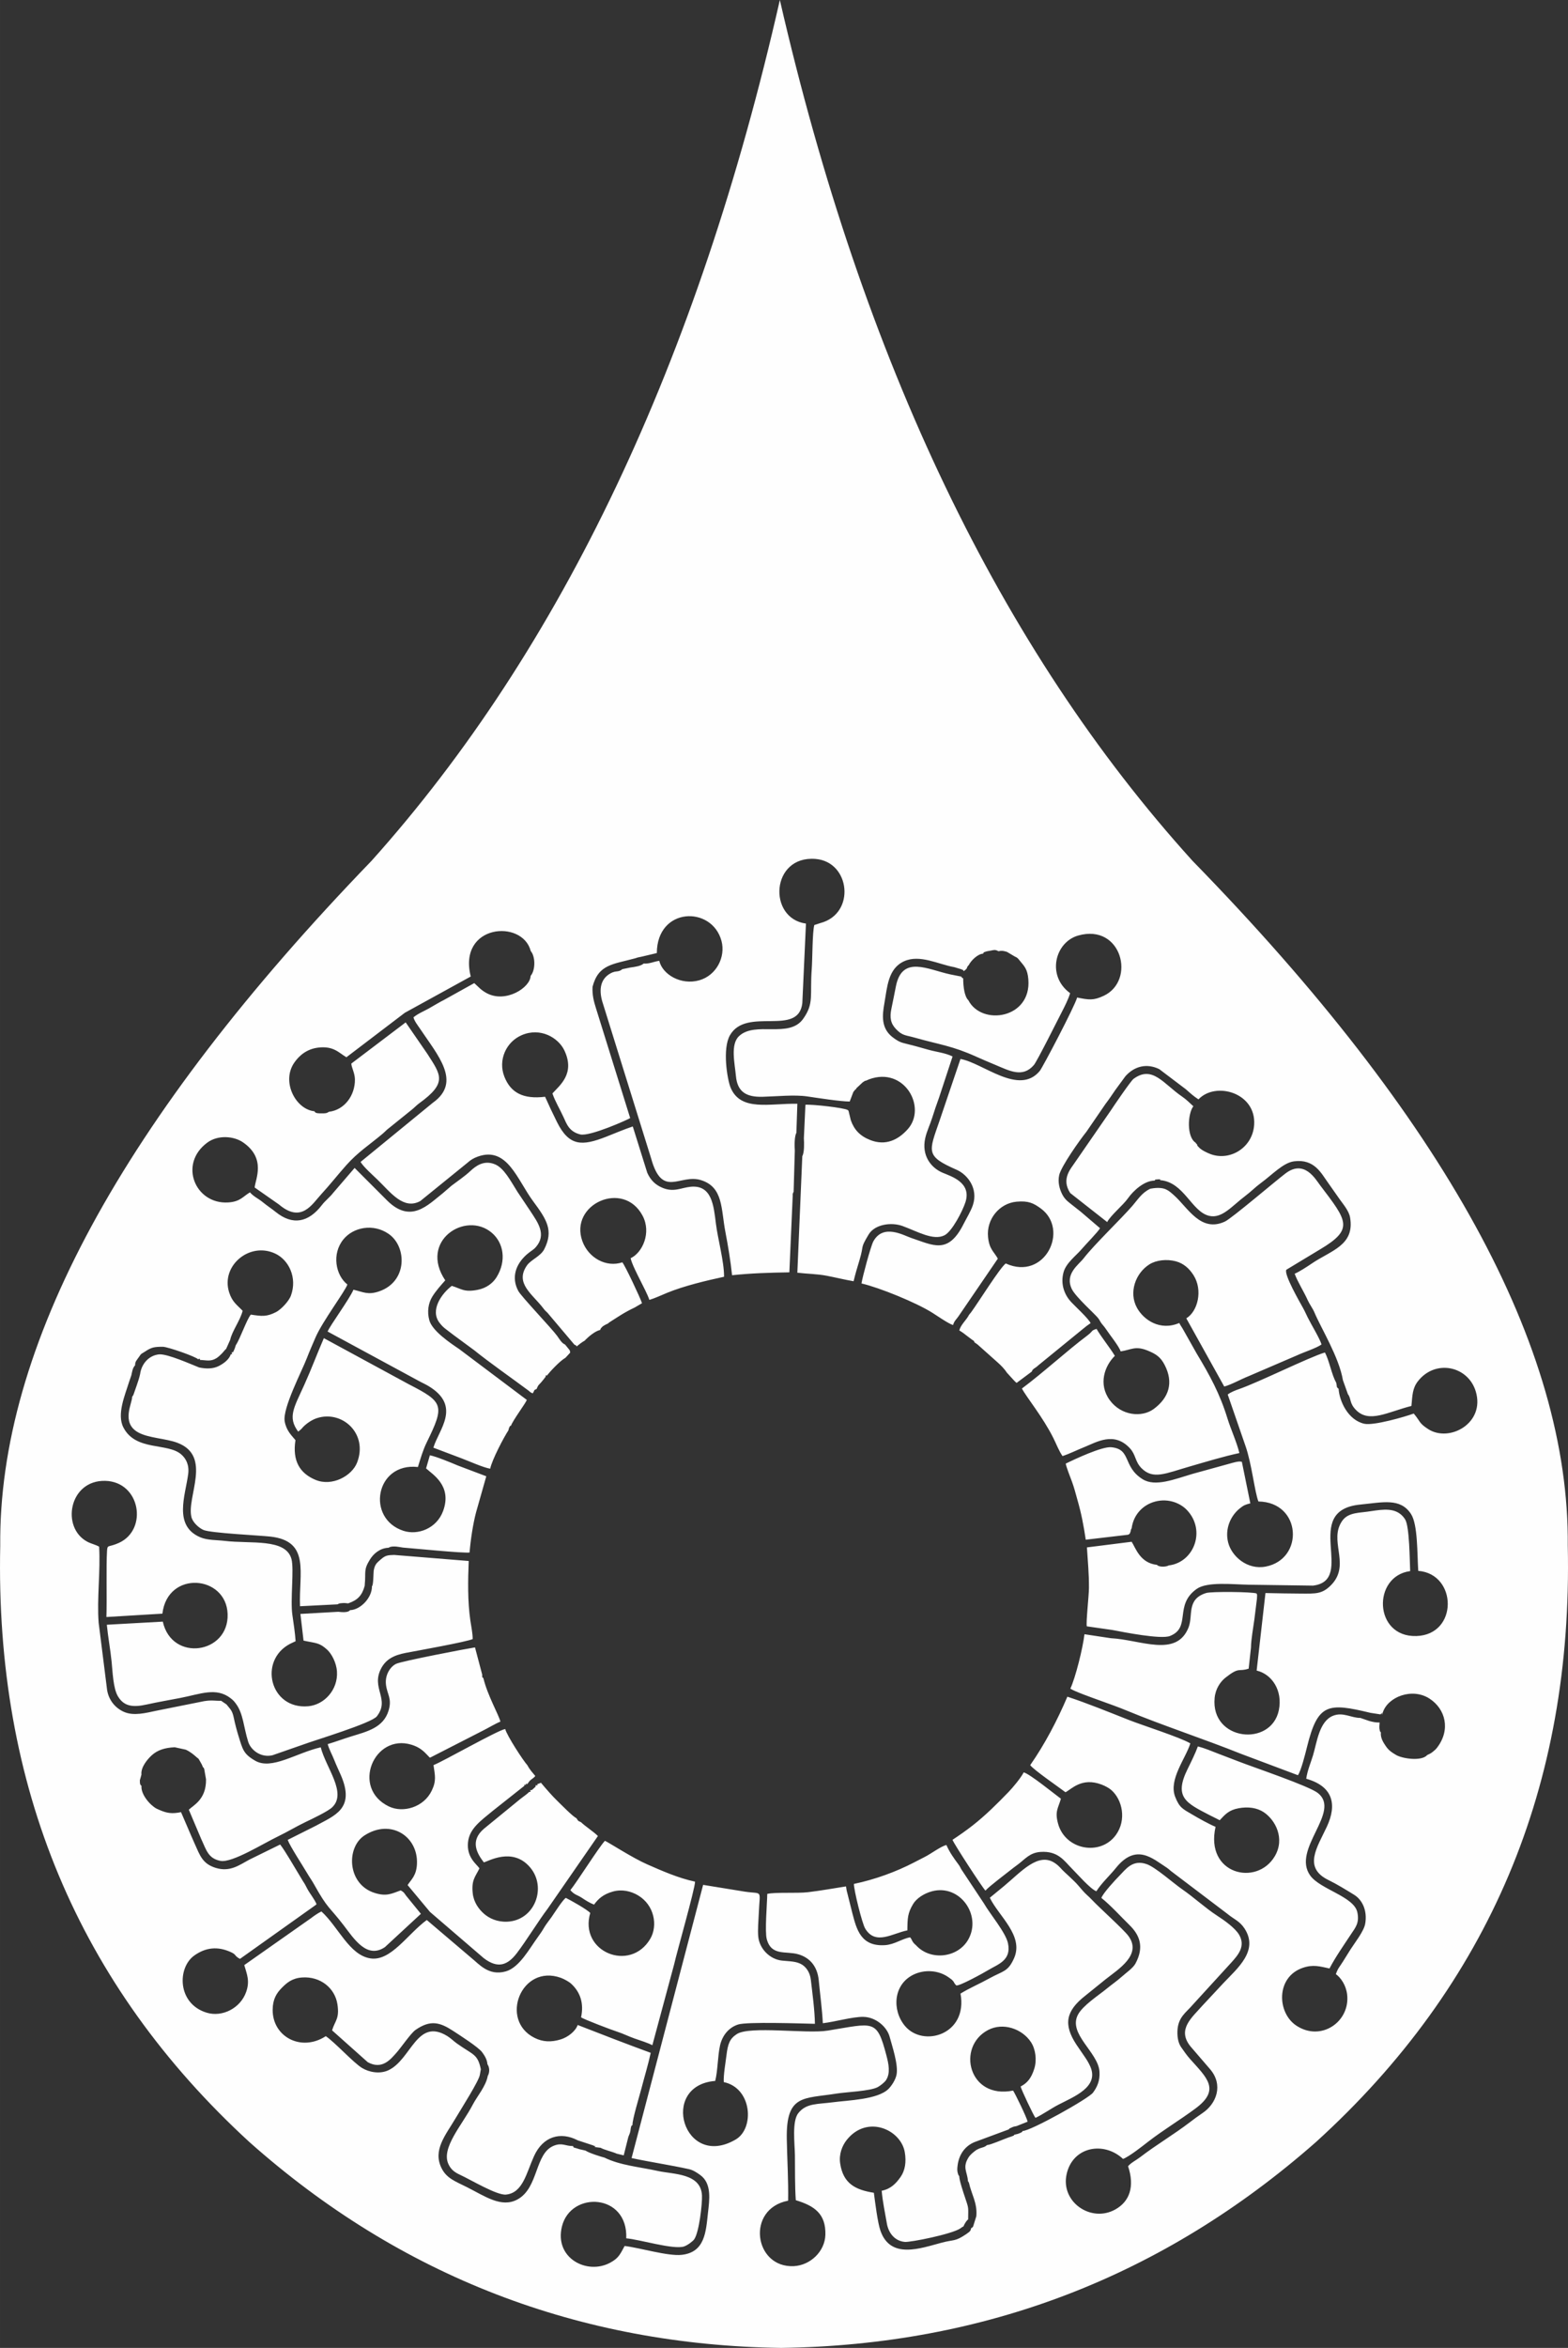 <?xml version="1.0" encoding="UTF-8"?>
<!DOCTYPE svg PUBLIC "-//W3C//DTD SVG 1.1//EN" "http://www.w3.org/Graphics/SVG/1.1/DTD/svg11.dtd">
<!-- Creator: CorelDRAW 2018 (64 Bit Versión de evaluación) -->
<svg xmlns="http://www.w3.org/2000/svg" xml:space="preserve" width="166.387mm" height="248.973mm" version="1.1" style="shape-rendering:geometricPrecision; text-rendering:geometricPrecision; image-rendering:optimizeQuality; fill-rule:evenodd; clip-rule:evenodd"
viewBox="0 0 3177.28 4754.33"
 xmlns:xlink="http://www.w3.org/1999/xlink">
 <rect x="0" y="0" width="3177.28" height="4754.33" fill="#333333" stroke="none"/>
 <defs>
  <style type="text/css">
   <![CDATA[
    .fil0 {fill:#FEFEFE}
   ]]>
  </style>
 </defs>
 <g id="Capa_x0020_1">
  <g>
   <path class="fil0" d="M3176.81 3129.98c3.77,-401.57 -249.69,-863.87 -760.39,-1386.89 -389.08,-429.34 -667.8,-1010.37 -836.18,-1743.09 -166.6,732.72 -442.4,1313.74 -827.38,1743.09 -505.33,523.02 -756.13,985.32 -752.39,1386.89 -10.51,486.55 157.8,889.06 504.94,1207.53 306.22,272.16 668.69,411.1 1077.37,416.82 413.02,-5.72 774.27,-144.67 1083.74,-416.82 350.82,-318.47 520.92,-720.98 510.3,-1207.53zm-2030.62 -382.31l-0.52 1.78c-11.68,6.78 -30.73,27.4 -37.51,36.01 -3.28,-0.7 -2.4,-1.31 -2.4,2.13 -3.08,3.96 -6.24,8.31 -9.61,12.01 -5.92,6.51 -5.04,4.17 -8.88,13.06 -6.65,2.34 -3.56,2.87 -7.94,8.81 -6.76,-3.19 -3.54,-2 -8.54,-5.73 -32.07,-23.94 -79.26,-56.83 -109.85,-81.6l-40.59 -29.88c-5.13,-3.68 -9.77,-7.56 -14.93,-11.35 -6.78,-4.99 -9.96,-8.18 -14.58,-14.07 -20.64,-26.33 5.27,-60.47 24.61,-75.07 19.71,5.96 24.55,13.38 52.39,8.02 18.09,-3.48 31.07,-13.84 38.26,-25.42 20.58,-33.13 14.55,-69.61 -9.61,-90.15 -52.9,-44.95 -148.05,16.41 -94.25,96.37 -8.83,9.91 -19.29,21.6 -26.34,33.13 -8.13,13.3 -10.63,30.5 -5.99,47.57 5.88,21.6 41.73,45.74 60.48,58.38l137.09 103.02c-2.16,6.65 -27.24,39.65 -32.12,52.32 -2.43,1.22 -1.01,-1.33 -3.01,2.68 -1.35,2.72 -1.05,2.17 -2.14,6.62 -9.69,14.81 -33.14,59.46 -36.93,77.66 -14,-2.29 -42.98,-15.27 -57.64,-20.82l-57.46 -21.71c10.41,-36.06 57.83,-83.87 -9.66,-124.66 -6.97,-4.21 -12.75,-6.48 -20.2,-10.67l-184.48 -99.87c5.21,-12.63 43.74,-64.76 52.39,-84.69 19.73,4.62 29.21,11.17 51.95,3.38 57.92,-19.84 56.6,-90.87 19.18,-116.51 -31.46,-21.56 -71.39,-13.33 -91.46,11.16 -24.11,29.42 -15.77,72.71 7.97,91.39 -3.31,12.07 -50.51,74.64 -64.53,107.27 -5.77,13.42 -12.46,28.62 -17.55,41.92 -10.01,26.17 -49.71,101.73 -44.89,128.14 3.47,18.97 13.95,28.29 21.82,37.85 -6.68,42.46 9.3,67.32 40.44,80.39 33.89,14.22 73.85,-8.03 84.32,-34.73 22.99,-58.63 -30.06,-106.9 -81.33,-90.17 -10.41,3.39 -21.25,10.93 -28.16,18.12 -2.53,2.63 -1.19,1.76 -4.19,4.63l-5.57 4.56c-21.86,-29.5 -8.6,-48.37 12.32,-94.67 14.71,-32.55 26.05,-63.28 39.68,-94.64l172.11 93.37c70.56,36.15 73.12,42.69 36.44,117.49 -7.71,15.73 -12.4,32.04 -17.96,50.09 -86.12,-9.71 -105.69,104.54 -29.11,129.25 29.07,9.38 67.32,-4.73 80.29,-40.52 18.52,-51.12 -21.76,-73.9 -34.64,-85.94l7.7 -26.54c12.62,2.33 43.11,14.96 56.82,20.76l57.51 21.72 -20.71 72.98c-6.17,23.16 -11.13,56.2 -13.18,81.37 -10.69,1.93 -115.15,-8.44 -135.08,-9.97 -8.17,-1.21 -17.6,-3.61 -26.04,-1.18l-3.22 1.58c-17.31,0.62 -30.39,12.23 -37.42,23.61 -13.52,21.87 -8.08,24.43 -10.58,50.55l-0.21 3.05c-5.45,19.87 -14.58,28.88 -33.42,35.4 -5.54,-0.54 -6.95,-0.96 -12.65,-0.48 -6.33,0.53 -5.24,0.64 -8.97,2.42l-75.96 3.85c-2.74,-66.97 21.55,-131.96 -60.07,-141.04 -21.36,-2.38 -121.41,-7.06 -135.7,-13.45 -9.61,-4.29 -21.64,-15.44 -24.3,-26.15 -10.13,-40.85 42.58,-123.32 -28.25,-150.28 -23.41,-8.92 -58.75,-9.4 -79.85,-21.21 -35.08,-19.66 -11.43,-59.37 -12.03,-72.07 1.6,-2.05 1.23,-0.94 2.82,-4.5l6.35 -18.11c2.53,-7.31 5.55,-16.33 6.99,-23.31 2.76,-20.71 17.8,-38.21 39.17,-39.96 17.56,-0.7 64,20.12 80.42,26.57 14.19,2.96 28.44,3.08 40.3,-3.14 10.95,-5.74 20.66,-13.58 23.99,-23.77 3.8,0 2.68,0.73 1.68,-3.4 4.64,-2.74 0.51,4.02 5.16,-5.73 1.73,-3.64 2.02,-5.72 3.19,-9.11 8.62,-12.39 22.18,-52.35 30.43,-61.89 22.19,3.39 31.97,4.68 51.07,-5.08 9.9,-5.06 25.95,-21.67 30.27,-33.61 13.02,-36.06 -4.26,-71.78 -31.66,-84.76 -52.11,-24.68 -110.73,24.49 -93.65,78.28 6.31,19.89 16.17,25.59 27.39,37.46 -4.59,18.92 -21.52,41.28 -25.19,58.7l-8.19 18.32c-3.66,3.1 -5.21,6.05 -8.77,9.53 -2.84,2.78 -6.48,6.56 -10.58,9.17 -12.18,7.74 -20.72,4.16 -33.88,3.77 0,-3.79 0.65,-2.45 -3.78,-1.38 -4.6,-5.34 -60.49,-24.82 -71.04,-25.27 -18.01,-0.02 -23.34,1.12 -36.43,9.78 -8.57,5.67 -6.46,2.45 -12.69,11.53 -4.46,6.5 -7.37,8.45 -7.38,16.34 -5.05,5.06 -5.85,12.52 -7.57,20.07l-4.81 14.01c-8.12,26.43 -25.01,64.98 -11.34,91.59 24.91,48.52 89.26,30.52 117.13,54.54 9.91,8.54 16.62,21.52 14.15,40.17 -5.72,43.23 -30.49,104.69 24.8,127.86 14.67,6.15 33.15,5.23 49.46,7.21 52.39,6.34 123.73,-5.74 135.1,36.87 5.48,20.53 -2.6,82.95 1.77,112.84 2.47,16.88 5.51,37.03 6.59,53.44l-10.83 5.07c-65.43,33.79 -41.08,133.58 36.42,126.58 32.4,-2.93 60.47,-33.22 58.22,-70.1 -1.12,-18.37 -11.15,-36.48 -19.94,-44.46 -16.24,-14.76 -22.35,-12.77 -47.8,-18.32l-6.34 -54.04 76.58 -4.33c7.22,0.76 20.17,2.18 23.98,-3.33 20.84,-0.44 44.83,-24.99 44.41,-48.59 2.96,-1.02 2.9,-25.82 3.54,-31.31 2.26,-12.58 5.74,-15.41 14.46,-22.92 9.16,-7.9 13.27,-8.63 27.08,-8.95l151 12.24c-1.59,38.81 -2.39,80.86 3.27,120.3 1.68,11.74 4.65,24.98 4.81,37.76 -11.3,5.55 -114.72,24.03 -135.4,27.99 -24.63,4.71 -40.45,13.08 -50.13,31.49 -21.11,40.17 18.53,61.77 -8.66,96.94 -10.79,13.96 -125.59,48.36 -149.57,57.3l-62.06 21.62c-23.47,5.44 -43.9,-10.58 -49.15,-27.39 -9.52,-30.45 -9.87,-57.49 -25.33,-77.68 -3.16,-4.13 -4.61,-6.03 -10.11,-10.32 -29.4,-22.9 -61.12,-8.61 -101.93,-0.7 -22.19,4.3 -46,8.33 -68.05,13.25 -28.71,6.4 -46.69,3.78 -58.81,-17.07 -9.28,-15.97 -10.43,-48.55 -12.46,-69.18 -2.48,-25.15 -7.29,-49.81 -9.75,-75.24l113.43 -6.28c18.27,82.56 134.1,65.29 131.35,-15.37 -2.68,-78.89 -121.67,-89.2 -132.17,-0.79l-113.44 6.82c1.21,-36.42 -0.67,-102.84 1.24,-133.84 0.84,-13.67 2.39,-6.46 23.99,-16.23 59.4,-26.88 43.66,-123.8 -27.51,-125.65 -73.53,-1.91 -90.33,94.86 -36.24,123.34 7.8,4.11 16.61,5.85 23.74,9.93 3.04,49.12 -4.77,105.91 -0.94,154.13l17.18 136.56c3.7,21.56 17.69,36.56 33.84,43.74 20.13,8.95 44.81,2.18 65.7,-2.18l97.19 -19.46c16.2,-2.58 21.88,-0.33 34.27,-0.71l10.9 7.42c7.79,9.93 11.66,11.84 14.86,27.55 2.34,11.51 6.3,26.23 9.06,35.11 8.85,28.53 10.06,37.41 34.3,51.34 33.47,19.24 83.16,-15.9 132.7,-27.22 10.49,41.53 53.91,92.49 23.06,121.62 -8.59,8.11 -39.92,23.08 -53.85,29.71 -18.42,8.77 -36.86,19.98 -54.97,28.68 -31.13,14.94 -93.85,54.43 -117.44,49.94 -25.22,-4.79 -28.77,-22.69 -39.16,-44.66l-24.95 -58.94c9.45,-9.21 35.53,-20.79 34.87,-61.56l-3.52 -20.15c-2.02,-5.03 0.98,-0.93 -2.56,-4.15 -2.27,-5.43 -2.64,-6.43 -5.88,-11.78 -5.05,-8.35 -0.82,-3.09 -7.52,-8.97 -5.34,-4.69 -11.53,-10.21 -21.54,-14.94l-22.37 -4.9c-20.56,0.91 -35.12,5.9 -46.4,16.12 -7.89,7.15 -22.75,23.72 -21.08,39.28l-3.24 11.62c-0.1,9.24 1.62,9.3 3.33,11.22 -1.6,17.28 17.52,39.16 30.55,46.05 0.81,0.43 4.82,2.19 5.68,2.57 16.19,7.08 26.23,8.06 43.92,4.56 9.14,20.69 17.72,41.75 27.23,62.95 11.05,24.62 16.05,41.43 42.72,49.78 29.61,9.27 48.49,-6.02 68.87,-16.76l62.03 -30.45c4.51,5.49 15.14,22.36 19.15,29.18l27.27 45.38c4.41,6.29 5.19,8.97 8.78,15.48 5.91,10.75 14.27,20.39 18.61,30.95 -0.46,0.41 -1.18,0.39 -1.41,1.2l-153.84 109.41c-12.19,-6.62 -6.65,-8.26 -17.91,-13.47 -27.26,-12.63 -51.53,-9.69 -74.42,6.46 -34.98,24.68 -35.02,97.52 24.68,115.88 31.8,9.78 68.66,-9.04 80.18,-41.93 7.91,-22.59 1.54,-35.55 -3.82,-54.39l135.75 -95.35c5.44,-4.26 14.09,-10.22 20.6,-13.25 34.23,31.08 56.55,88.55 99.33,95.04 41.38,6.28 75.22,-49.28 114.17,-77.75l89.84 76.39c15.58,12.33 35.17,37.65 70.22,27.69 27.63,-7.85 47.92,-46.17 64.95,-69.41 4.89,-6.68 8.64,-12.18 13.16,-19.96 3.47,-5.98 10.58,-14.83 14.61,-20.59 6.4,-9.15 22.67,-35.03 28.96,-38.9 10.71,5.31 42.96,23.41 49.48,30.52 -23.19,78.93 81.15,121.33 121.66,52.26 15.43,-26.31 8.73,-68.13 -25.18,-88.12 -13.89,-8.19 -32.18,-12.64 -50.58,-7.49 -19.55,5.47 -29.54,14.61 -38.15,26.44 -8.3,-3.07 -16.75,-8.34 -24.52,-13.57 -9.49,-6.39 -15.03,-5.78 -23.5,-15.74 13.65,-16.77 57.68,-86.85 70.03,-99.87 8.29,3.67 55.93,34.67 85.36,47.56 30.37,13.3 62.78,27.73 97.25,35.17 0.28,13.15 -37.9,146.46 -42.14,166.53l-44.37 164.64c-8.72,-4.64 -24.69,-9.69 -35.66,-13.47 -12.67,-4.36 -23.77,-10.19 -36.47,-14.22 -10.38,-3.29 -67.26,-24.84 -72.32,-28.83 5.81,-27.13 -0.72,-50.24 -20.12,-68.03 -4.41,-4.04 -14.3,-9.56 -21.03,-11.96 -79.9,-28.52 -125.03,85.58 -53.24,121.56 17.19,8.62 34.07,9.06 53.19,3.17 15.13,-4.66 30.15,-17 34.34,-29.17 47.51,18.59 100.04,38.83 147.99,56.39 -5.01,23.39 -12.72,48.52 -18.92,72.43 -3.9,15.05 -18.51,62.85 -18.04,73.65 -3.53,3.89 -1.36,-1.1 -3.43,6.34 -0.23,0.83 -0.45,4.19 -0.79,5.88 -1.17,5.77 -2.19,6.61 -4.09,11.71l-9.45 37.59 -14.13 -3.41c-8.94,-4.14 -24.57,-7.36 -32.73,-11.95l-11.27 -1.39c-4.65,-6.91 7.8,3.2 -3.55,-3.34l-31.39 -10.32c-34.86,-18.19 -70.44,-8.29 -88.69,31.97 -15.62,34.44 -22.53,74.33 -56.66,77.85 -18.53,1.91 -71.16,-29.89 -94.02,-40.43 -10.97,-5.06 -17.91,-10.83 -22.75,-21.29 -15.19,-32.79 27.62,-78.75 49.34,-120.44 8.87,-17.02 26.69,-37.38 30.34,-58 4.12,-7.12 3.99,-17.28 -0.65,-23.85 -0.72,-9.95 -6.16,-18.04 -10.8,-24.34 -7.52,-10.23 -45.33,-34.33 -58.41,-42.89 -26.63,-17.45 -46.05,-23.41 -76.51,-2.18 -9.61,6.7 -29.9,36.68 -39.09,46.76 -10.72,11.75 -28.13,34.85 -57.69,18.57l-72.31 -64.46c6.12,-20.09 15.31,-23.34 10.85,-52.73 -5,-32.99 -34.65,-56.99 -71.76,-54.33 -20.18,1.45 -30.73,10.77 -40.52,20.54 -11,10.98 -18.74,23.23 -18.94,44.71 -0.53,54.82 57.91,86.02 107.63,53.58 18.22,12.16 56.08,53.88 73.56,64.46 14.22,8.6 35.86,12.73 53.35,4.55 46.46,-21.73 57.63,-106.95 119.14,-69.35 7.18,4.39 13.01,10.43 19.87,15.31 33.06,23.54 41.69,20.57 48.26,52.02l-1.94 10.97c-1.28,11.76 -37.62,68.67 -49.75,89.16 -19.63,33.18 -45.86,63.25 -28.18,99.6 10.36,21.29 27.85,27.03 51.43,38.87 36.53,18.34 70.14,42.87 102.81,24.96 43.2,-23.69 34.58,-93.46 73.75,-108.8 16.83,-6.6 23.55,0.99 38.41,0.77 4.34,5.36 -3.36,0.9 8.44,4.82 6.37,2.12 4.19,1.41 10.27,2.78l6.87 1.59c7.35,5.04 32.27,12.73 38.42,14.22 32.25,15.84 71.04,18.82 108.08,27.02 31.59,7 87.4,4.25 89.5,49.73 0.75,16.23 -5.6,73.76 -15.67,88.58 -2.77,4.08 -13.75,12.3 -20.66,14.55 -21.47,6.99 -89.57,-14.13 -117.13,-16.45 3.79,-91.24 -112.3,-96.44 -130.26,-24.19 -15.99,64.34 50.96,98.82 97.66,73.58 16.73,-9.04 19.85,-16.31 29.32,-33.91 30.6,3.61 87.53,20.97 115.47,17.98 47.54,-5.09 49.22,-47.15 53.39,-84.82 2.87,-25.86 8.28,-59.31 -15.45,-76.69 -6.8,-4.98 -14.68,-10.2 -23.17,-12.06 -37.87,-8.31 -77.29,-14.11 -116.15,-22.42l144.97 -553.2 84.31 13.69c37.46,5.6 30.51,-5.85 28.49,44.01 -0.57,14.17 -2.47,33.73 -1.06,47.33 2.55,24.57 23.53,45.74 48.11,48.33 15.54,1.63 29.31,1.1 40.6,8.16 8.69,5.44 16.11,16.02 17.81,30.67 3.14,27.07 7.99,62.7 8.26,89.17 -27.16,-0.57 -137.48,-4.47 -155.66,1.39 -19.74,6.36 -32.28,23.12 -36.61,42.53 -4.84,21.71 -4.4,50.52 -9.77,71.72 -114.32,9.1 -64.01,180.55 41.6,118.56 38.5,-22.6 33.15,-104.13 -24.23,-116.19 -0.93,-13.77 3.6,-38.98 5.43,-54.15 2.82,-23.38 6.66,-33.81 21.03,-43.1 26.42,-17.06 141.24,-0.09 184.09,-7.01 93.93,-15.17 99.41,-24.24 118.97,50.11 4.58,17.44 8.54,36.03 -0.77,50.22 -2.86,4.35 -11.48,11.21 -16.67,14.01 -15.31,8.27 -64.19,10.03 -83.65,13.17 -66.87,10.78 -102.41,1 -100.74,92.08 0.75,40.7 3.49,84.87 2.7,124.8 -86.09,16.45 -69.09,136.61 11.69,132.53 33.25,-1.68 62.92,-29.74 63.81,-63.57 1.12,-42.51 -22.35,-58.57 -59.93,-69.94 -2.07,-28.74 -1.41,-61.62 -1.79,-90.81 -0.31,-23.71 -6.33,-69.02 6.95,-85.63 16.31,-20.39 38.66,-17.71 70.2,-21.89 30.69,-4.07 90.28,-5.36 112.23,-26.79 5.86,-5.72 14.6,-18.31 16.62,-29.47 3.66,-20.14 -8.86,-57.02 -14.07,-76.35 -5.32,-19.75 -27.5,-39.72 -53.05,-40.31 -21.57,-0.49 -58.59,10.24 -82.32,12.9 -1.47,-28.5 -5.56,-58.26 -8.26,-86.73 -2.71,-28.44 -18.05,-46.11 -41.53,-52.89 -24.99,-7.22 -54.51,4.2 -63.85,-30.8 -4.15,-15.55 0.69,-71.06 1.06,-91.5 16.78,-3.83 60.07,-0.77 82.44,-3.41 25.97,-3.06 51.16,-7.7 77.12,-11.74 0.75,5.33 1.25,8.81 2.72,13.83l10.14 40.48c8.57,32.46 17.03,67.92 66.26,64.65 19.22,-1.27 34.85,-13.25 50.79,-15.81 3.51,4.12 2.82,5.18 5.42,9.03 3.27,4.84 3.99,4.26 7.46,7.96 28.8,30.67 83.74,24.71 104.87,-12.49 27.89,-49.07 -16.94,-112.93 -73.59,-97.72 -16.83,4.52 -31.64,14.89 -38.12,25.75 -11.17,18.72 -11.38,28.61 -11.63,53.4 -29.8,5.64 -64.4,31.11 -85.43,-3.62 -6.35,-10.5 -23.03,-78.15 -22.92,-90.47 42.45,-8.88 85.26,-24.47 121.76,-43.43 7.93,-4.12 13.96,-7.28 21.8,-11.21 12.6,-6.32 32.25,-21.27 43.87,-24.22 6.27,14.43 14.75,26.42 24.54,39.55 3.43,4.59 2.69,4.59 5.76,9.82l45.6 68.73c12.6,21.92 44.19,58.93 48.89,80.88 7.44,34.73 -20.59,42.64 -39.08,53.84 -10.17,6.16 -60.44,33.93 -65.82,31.46 -4.61,-4.63 -3.29,-5.12 -6.48,-8.98 -2.4,-2.89 -5.28,-4.65 -8.54,-7.03 -20.77,-15.13 -49.81,-16.53 -72.09,-5.47 -40.31,20.01 -43.36,71.52 -16.95,103.42 36.95,44.62 128.1,17.82 112.75,-65.3 18.32,-11.28 38.6,-19.78 58.83,-31 27.46,-15.22 37.2,-12.61 49.67,-40.57 20.39,-45.7 -31.25,-85.4 -49.09,-122.51l28.57 -23.47c34.74,-28.7 69.81,-70.36 104.09,-46.16 9.8,6.92 11.42,11.23 19.31,18.2 7.43,6.56 11.95,11.29 19.26,18.15 4.85,4.56 11.45,12.49 16.66,18.54 6.75,7.84 11.69,11.14 18.75,18.65 15.62,16.58 64.26,60.12 74.09,73.34 28.39,38.2 -20.6,67.61 -46.05,87.82l-41.4 33.42c-39.32,30.83 -44.56,58.02 -17.97,98.71l14.38 21.01c5.59,8.12 9.64,14.02 13.79,23.28 18.7,41.69 -33.06,61.24 -64.72,77.7 -15.16,7.89 -31.76,19.82 -46.3,26.53 -3.79,-4.57 -28.16,-55.93 -30.06,-63.48 13.58,-7.11 21.61,-16.81 27.68,-36.03 5.51,-17.45 2.73,-39.59 -6.78,-53.94 -17.94,-27.06 -56.59,-40.4 -86.98,-24.38 -64.45,33.98 -39.27,140.87 50.8,122.57 4.39,6.51 27.7,54.42 29.49,62.97l-22.37 8.93c-5.49,1.27 -4.6,0.46 -10.13,2.94 -7.69,3.44 -3.43,1.99 -5.81,3.82l-69.35 25.68c-19.7,8.19 -31.29,25.29 -34.16,46.57 -1.09,8.09 -1.3,12.24 1.23,19.37l2.02 3.23c0.05,8.4 8.62,33.8 11.58,42.51 8.15,24 6.62,19.38 6.43,44.88 -2.24,2.03 -1.53,1.06 -3.71,3.85 -0.4,0.51 -1.42,2.1 -1.78,2.66 -2.28,3.55 -2.22,3.74 -3.97,7.65 -2.91,1.37 -0.8,0.26 -3.8,2.23 -0.5,0.33 -2,1.45 -2.53,1.81 -17.24,11.68 -101.27,28.33 -112.38,27.35 -20.26,-1.77 -33.18,-17.59 -36.58,-37.62 -3.73,-21.98 -8.5,-43.64 -10.43,-65.99 18.45,-3.61 28.91,-14.74 38.01,-27.52 9.48,-13.32 12.21,-31.04 8.75,-50.78 -8,-45.59 -76.1,-76.27 -117.41,-24.83 -9.41,11.72 -16.27,29.17 -13.49,47.79 6.15,41.15 31.1,53.49 68.28,59.46 2.67,19.71 7.53,60.08 13.36,76.82 20.42,58.61 81.28,35.54 124.6,24.07 24.58,-6.51 26.17,-1.6 49.07,-17.09 10.42,-7.05 8.44,-7.38 10.16,-12.22 2.78,-1.78 1.7,-0.19 3.95,-3.39l6.48 -20.73c2.41,-26.64 -9.76,-44.09 -14.96,-67.77l-2.03 -3.43c-1.24,-19.53 -12.29,-27.54 2.22,-49.46 2.5,-3.77 11.17,-11.49 16.34,-14.28 9.66,-5.21 13.69,-3.39 20.08,-9.12 7.57,-0.45 31.06,-10.97 43.47,-15.41 2.36,-0.85 5.77,-1.77 8.13,-2.81 3.49,-1.54 1.53,-0.01 3.97,-2.82 4.25,-0.93 7.11,-1.47 10.66,-3.07 7.05,-3.16 3.36,-1.65 6.17,-4.49 15.5,0.27 133.47,-65.44 142.36,-77.55 7.96,-10.83 14.41,-23.58 13.14,-42.63 -2.64,-39.43 -64.45,-76.3 -43.53,-115.43 9.91,-18.53 41.07,-38.53 57.79,-52.21 10.81,-8.85 21,-15.73 30.71,-24.39 9.71,-8.66 23.02,-17.59 28.04,-26.96 17.81,-33.21 8.8,-57.18 -12.29,-77.83 -18.6,-18.22 -36.76,-38.61 -56.83,-54.87 2.84,-9.18 28.97,-37.41 36.61,-45.04 12.25,-12.24 26.3,-33.68 55.34,-23.3 18.13,6.48 53.59,38.3 72.19,51.16 23.7,16.38 46.22,37.41 70.21,53 14.17,9.2 36.68,24.87 44.81,38.94 13.29,22.99 -1.9,40.59 -15.93,56.12l-78.83 86.22c-12.72,14.97 -29.55,24.47 -30.34,53.21 -0.34,12.24 1.79,23.61 7.53,31.93 6.17,8.95 11.87,16.95 18.05,23.88 33.65,37.74 62.54,61.95 11.29,100.03 -32.13,23.87 -66.01,43.98 -97.02,68.11 -10.62,8.27 -37.2,29.31 -50.04,34.27 -38.35,-36.05 -101.58,-25.57 -114.27,30.5 -12.82,56.56 49.24,99.24 98.41,71.91 29.55,-16.42 39.66,-46.78 26.04,-87.66 5.92,-7.14 16.39,-12.14 24.35,-18.24 32.89,-25.25 67.95,-45.68 100.84,-70.8 8.62,-6.58 15.96,-12.12 25.55,-18.53 28.37,-18.96 42.72,-56.81 15.63,-88.72l-39.76 -46.17c-27.93,-34.36 2.3,-58 24.23,-82.95l42.49 -45.55c28.32,-29.95 72.03,-65.61 42.53,-110.59 -9.88,-15.06 -21.63,-18.7 -34.47,-29.41l-111.44 -84.42c-4.5,-3.07 -7.12,-6.35 -12.3,-9.66 -27.45,-17.55 -61.14,-49.99 -102.15,0.92 -12.99,16.13 -28.43,29.76 -39.78,47.33 -12.32,-4.63 -39,-35.41 -49.65,-46.01 -15.53,-15.45 -27.68,-36.13 -63.63,-33.61 -21.73,1.53 -31.03,14.44 -45.45,25.21 -6.24,4.66 -8.98,6.56 -13.82,10.45 -11.14,8.98 -44.35,33.72 -52.2,42.67 -6.03,-5.92 -63.89,-94.67 -66.73,-102.88 13.87,-9.13 27.73,-18.84 40.8,-29.05 26.33,-20.58 49.93,-44.18 72.87,-67.88 8.36,-8.64 24.9,-28.4 30.62,-39.64 12.44,3.2 60.35,42.27 75.37,53.38 -5.59,19.72 -12.62,25.23 -5.79,50.37 14.49,53.34 85.56,66.35 117.04,23.22 22.21,-30.44 13.39,-71.62 -9.21,-91.29 -4.44,-3.87 -12.31,-8.22 -19.78,-11.03 -40.36,-15.19 -60.9,9.66 -73.01,15.61 -12.23,-9.37 -64.66,-45.4 -71.46,-54.89 29.24,-41.83 54.63,-90.15 75.31,-138.6 40.39,13.25 85.1,31.57 124.91,47.26 27.85,10.98 103.72,35.01 124.27,47.32 -9.4,30.41 -44.34,73.03 -30.8,108.02 8.79,22.71 15.87,24.85 34.49,35.92 13.59,8.08 34.52,19.68 47.38,25.01 -21.7,96.43 83.86,121.28 120.13,59.37 21.01,-35.86 1.05,-73.2 -22.26,-88.86 -13.84,-9.29 -32,-11.6 -50.83,-8.2 -20.22,3.65 -27.72,12.7 -38.59,24.31 -6.72,-3.61 -13.17,-6.49 -20.1,-10.08 -47.63,-24.69 -73.5,-36.02 -44.88,-93.78 6.61,-13.34 16.07,-32.61 20.7,-45.64 13.82,3.56 28.08,9.61 41.13,14.69 14,5.45 27.11,10.25 41.42,15.84 30.27,11.81 142.45,49.55 160.62,63.88 48.23,38.01 -53.99,113.8 -15.43,167.19 20.15,27.9 88.42,42.32 95.37,74.13 4.75,21.79 -4.14,31.48 -12.2,43.7 -14.95,22.68 -31.76,46.53 -44.19,70.25 -19.46,-4.15 -32.94,-8.54 -54.11,-1.32 -54.76,18.68 -52.38,90.84 -13.28,116.91 50.32,33.54 109.65,-7.93 103.12,-62.96 -2.2,-18.58 -12.64,-33.89 -22.83,-41.15 4.45,-12.74 7.7,-14.68 14.55,-25.79 5.15,-8.34 9.95,-16.03 15.26,-24.43 8.13,-12.84 26.95,-36.44 29.63,-51.79 4.64,-26.52 -5.74,-48.38 -22.45,-58.69 -14.89,-9.19 -35.36,-21.76 -51.69,-29.67 -52.6,-25.5 -22.96,-66.5 -3.54,-108.23 21.13,-45.38 12.12,-81.85 -41.8,-97.05 2.17,-16.29 9.33,-32.74 13.79,-47.51 7.92,-26.23 12.43,-69.11 40.85,-80.14 20.12,-7.81 36.54,4.58 54.98,4.48l18.11 6.22c7.56,1.98 13.38,3.32 20.97,3.06 -0.32,5.19 -1.18,10.56 0.21,15.66 1.2,4.43 0.54,1.97 2.36,4.36 -1.2,11.14 5.02,20.45 9.69,27.43 5.85,8.75 11.97,12.9 21.01,18.25 13.05,7.73 52.19,13.23 63.14,0.21 4.94,-2.53 6.49,-2.7 10.94,-6.24 4.37,-3.47 6.38,-5.19 9.19,-8.89 27.79,-36.34 16.88,-78.12 -15.32,-99.07 -35.18,-22.89 -85.02,-3.76 -94.97,28.61 -0.41,-0.29 -1.66,0.37 -4.5,3.26l-20.24 -3.12c-86.25,-20.75 -106.78,-19.49 -128.67,69.19 -3.44,13.93 -11.96,47.93 -18.37,57.1l-115.66 -43.43c-72.19,-29 -160.62,-58.11 -229.89,-86.9 -19.02,-7.91 -37.59,-14.36 -57.75,-21.68 -12.64,-4.58 -49.48,-17.64 -57.87,-23.28 10.19,-21.36 25.42,-82.24 28.62,-110.2l53.14 8.03c60.1,2.9 133.25,40.21 157.79,-21.8 9.57,-24.2 -4.67,-57.34 35.79,-69.73 10.65,-3.26 93.78,-2.43 101.84,0.95 0.72,1.54 1,0.65 1.28,4.15 0.06,0.8 -0.32,6.34 -0.39,7l-5.15 41.31c-2.17,16.32 -6.68,40.54 -6.89,57.12l-4.67 42.66c-21.26,7.07 -18.03,-4.47 -46.73,18.04 -10.55,8.28 -20.43,22.58 -22.23,41.16 -8.44,87.2 114.71,100.2 130.12,24.79 8.09,-39.58 -14.01,-72.86 -45,-80.08l17.87 -157c23.67,0.46 48.12,1.02 72.36,1.1 28.83,0.1 41.78,1.16 59.28,-15.87 40.43,-39.36 0.63,-84.61 19.41,-123.75 8.8,-18.34 21.53,-22.77 47.02,-25.22 21.68,-2.09 47.58,-9.45 66.6,-1.31 7.83,3.35 14.13,8.9 18.61,16.44 8.57,14.39 9.04,83.1 9.94,104.2 -76.94,10.07 -74.15,134.05 12.51,131.47 85.29,-2.54 83.21,-125.81 3.85,-131.96 -2.31,-35.42 -0.71,-93.77 -14.7,-115.19 -21.6,-33.1 -57.33,-23.49 -102.76,-19.07 -121.31,11.8 -6.72,153.14 -95.75,164.13l-129.66 -1.8c-33.24,-0.56 -84.65,-6.65 -106,8.44 -46.64,32.98 -10.45,77.93 -54.16,95.34 -18.29,7.29 -93.8,-7.71 -116.93,-12.15l-51.64 -7.39c-1.88,-8.08 4.23,-61.5 4.34,-77.66 0.19,-29.95 -2.37,-53.5 -4.11,-82.17l90.66 -11.42c7.94,12.23 16.86,43.17 51.32,46.78 3.05,4.24 16.71,4.92 24.05,1.11 51.09,-6.23 75.82,-71.08 36.49,-112.27 -14.5,-15.19 -41.37,-25.23 -69.42,-15.42 -21.6,7.56 -38.95,26.24 -42.43,52.45 -2.84,5.03 -1.12,3.74 -2.19,6.48 -2.16,5.52 -0.32,3.47 -4.77,6.62l-86.06 10.1c-4.59,-30.36 -8.85,-52.69 -16.88,-80.66 -4.09,-14.27 -6.26,-23.88 -11.2,-37.24 -3.41,-9.23 -10.93,-27.85 -12.54,-36.16 18.29,-9.06 73.49,-34.87 92.06,-33.21 41.57,3.72 22.66,39.18 63.86,64.82 25.69,15.99 64.73,-0.17 101.27,-10.92l74.12 -20.43c6.37,-1.74 20.17,-6.21 25.64,-3.87l17.14 84.04c-10.83,2.68 -13.52,4.05 -20.96,9.92 -19.43,15.34 -30.93,42.26 -23.96,69.45 7.2,28.11 38.88,55.88 76.12,48.67 78.29,-15.17 72.8,-130.51 -14.85,-131.83 -7.64,-19.59 -13.58,-76.86 -26.21,-112.52l-35.98 -104.09c6.42,-4.88 15.17,-8.28 23.3,-11.09 39.43,-13.64 140.84,-64.11 173.6,-74 9.1,16.41 13.49,44.68 22.83,60.89 2.51,10.13 -0.35,8.23 4.97,12.65 1.56,24.72 18.91,63.44 52.13,70.8 18.81,4.17 82.09,-14.05 100.1,-20.68 13.74,16.04 9.87,19.07 29.61,31.69 42.68,27.29 115.37,-11.96 96.14,-76.3 -15.41,-51.58 -81.49,-66.03 -116.94,-21.22 -11.52,14.56 -11.43,28.57 -13.46,50.43 -48.26,12.3 -85.44,35.14 -112.03,8.51 -14.24,-14.26 -9.39,-22.79 -16.66,-32.26l-10.16 -28.47c-7.9,-46.64 -44.01,-104.64 -57.51,-136.66 -3.83,-9.08 -10.24,-17.25 -13.94,-25.56 -7.69,-17.29 -20.78,-37.6 -26.3,-53.3 9.44,-3.94 25.31,-14.3 34.32,-20.44 39.25,-26.78 87.78,-36.81 77.93,-93.62 -2.33,-13.43 -14.35,-27.19 -20.87,-36.46l-23.62 -33.58c-13.84,-18.98 -27.59,-48.92 -69.08,-43.49 -22.1,2.89 -44.24,27.25 -67.72,44.39 -10.62,7.75 -19.32,16.91 -31.28,25.9 -26.7,20.07 -46.83,46.16 -72.75,40.15 -36.04,-8.35 -50.79,-68.29 -99.37,-72.29 -2.44,-1.31 4.76,-2.16 -5,-1.6 -8.08,0.47 -4.54,1 -6.26,2.49 -20.71,-0.15 -43.3,20.36 -54.09,35.83 -9.46,13.55 -34.93,34.35 -42.14,48.1l-74.84 -58.73c-19.17,-29.28 1.93,-49.96 10.22,-62.94l71.94 -104.21c5.78,-8.88 40.52,-59.91 46.01,-63.98 38.34,-28.4 60.9,10.11 98.16,35.56 9.45,6.46 15.18,12.65 23.16,19.84 -11.39,14.34 -14.15,62.03 4.66,73.82 0.24,1.1 1.01,1.91 2,2.47 0.3,0.63 0.5,0.92 1.06,1.39 0.43,3.1 -0.1,1.28 3.07,5.02 5.08,5.97 17.38,11.82 24.95,14.51 39.09,13.86 84.41,-13.57 87.45,-59.71 4.28,-64.9 -77.94,-88.42 -112.85,-51.46 -9.88,-6.42 -15.88,-11.93 -25.54,-20.46l-53.92 -40.8c-24.96,-12.17 -50.11,-6.33 -68.57,14.39l-20.52 27.98c-7.4,10.66 -11.66,17.46 -20.03,28.39l-38.47 56.07c-13.82,17.18 -51.37,70.33 -55.2,87.91 -3.15,14.47 0.95,28.63 6.31,39.05 6.23,12.11 14.45,16.5 24.01,24.4 4.34,3.59 9.1,6.99 13.53,10.66l38.92 33.28c-3.91,7.31 -28.89,32.55 -37.9,43.15 -10.26,12.07 -30.66,27.12 -35.89,45.59 -7.26,25.61 2.94,47.5 15.14,60.57 8.64,9.26 35.31,33.64 39.58,42.88 -5.9,3.89 -9.53,6.8 -14.85,11.16l-90.96 74.16c-6.08,6.13 -11.79,6.77 -13.37,12.76l-30.81 22.97c-1.77,-1.53 -3.4,-2.83 -4.94,-4.59l-14.98 -16.4c-4.53,-7.22 -11.8,-14.54 -18.23,-20.25l-40.97 -36.54c-2.1,-1.58 -4.24,-3.01 -6.38,-4.53 -1.46,-4.29 0.52,-1.25 -5.34,-5.61 -3.83,-2.86 -5.1,-3.76 -8.92,-6.75 -5.91,-4.63 -10.82,-8.38 -16.38,-11.59 3.3,-12.24 14.45,-20.88 19.71,-31.48 1.01,-1.24 3.37,-4.03 4.5,-5.58 15.57,-21.38 58.12,-89.73 69.92,-98.53 79.41,35.99 129.68,-68.78 70.91,-111.49 -14.66,-10.65 -24.9,-15.78 -49,-13.59 -34.51,3.14 -61.3,35.25 -57.75,71.39 2.47,25.1 11.82,29.38 19.84,43.92l-80.16 117.37c-4.49,6.43 -7.88,8.33 -10.61,17.1 -9.48,-2.87 -32.49,-18.94 -42.22,-25.05 -32.87,-20.62 -106.67,-50.7 -143.28,-59.18 1.92,-13.13 18.83,-75.73 24.01,-85.18 20.1,-36.64 61.58,-12.01 76.8,-6.94 44.91,14.95 74.72,33.97 106.01,-28.16 5.86,-11.64 14.81,-26.12 18.91,-38.44 11.17,-33.57 -10.76,-61.74 -33.03,-71.49 -63.77,-27.91 -56.3,-36.07 -34.52,-99.38l42.37 -124.93c45.33,7.66 118.47,75.16 160.7,24.2 5.63,-6.79 71.02,-131.16 75.69,-148.66 23.67,4.71 32.82,6.41 53.87,-3.47 65.71,-30.84 36.54,-147.04 -51.65,-122.07 -47.06,13.32 -64.69,81.49 -16.43,116.72 -2.93,10.9 -11.39,27.58 -16.5,37.49 -8.98,17.43 -50.64,100.73 -56.92,108.01 -22.83,26.49 -49.2,11.78 -78.41,-0.43 -13.36,-5.58 -24.81,-10.35 -38.47,-16.51 -48.91,-22.09 -73.05,-23.92 -124.26,-38.42 -18.98,-5.38 -25.07,-3.75 -38.01,-17.17 -10.83,-11.23 -13.61,-23.1 -9.4,-42.29 3.38,-15.44 6.19,-31.39 9.21,-45.8 13.03,-62.1 64.7,-32.65 109.64,-22.96l22.8 4.56c0.78,0.91 -0.26,1.97 3.66,3.53 0.05,18.38 2.94,37.19 10.5,44.36 27.07,52.51 127.97,37.23 121.52,-42.18 -1.66,-20.37 -7.44,-26.04 -17.1,-37.68 -3.91,-4.7 -4.19,-6.03 -10.63,-8.88l-15.56 -9.2c-7.29,-2.2 -10.32,-2.89 -17.23,-1.39 -7.5,-4.02 -9.93,-2.13 -16.85,-0.95 -1.88,0.32 -5.74,0.8 -7.36,1.31 -8.91,2.85 -4.57,1.93 -7.17,4.65 -11.17,0.66 -24.55,14.45 -28.69,22.83 -7,7.14 0.01,5.09 -10.37,12.54 -2.91,-4.22 2.66,0.02 -3.15,-3.04 -1.32,-0.7 -3.27,-1.22 -4.67,-1.67 -4.18,-1.33 -7.87,-2.28 -11.04,-3.33 -32.33,-5.65 -70.11,-26.54 -101.98,-11.98 -32.47,14.83 -34.05,51.5 -39.97,85.41 -3.98,22.79 -7.7,50.45 17.79,69.22 6.67,4.92 12.67,8.98 21.83,11.2 17.21,4.18 31.76,8.18 48.66,13.04 17.04,4.9 34.86,6.39 49.96,13.92l-27.29 82.95c-5.35,14.74 -9.37,26.35 -13.91,40.93 -4.25,13.64 -11.02,27.41 -14.13,41.15 -8.06,35.57 11.67,60.55 35.4,70.46 17.94,7.5 58.52,19.91 46.07,59.31 -5.5,17.4 -27.13,59.7 -42.68,67.36 -22.68,11.18 -54.04,-7.58 -84.8,-18.85 -22.62,-8.28 -56.3,-3.67 -68.77,17.18 -18.1,30.26 -8.7,19.4 -18.52,51.94 -4.19,13.87 -8.75,28.78 -11.9,42.69 -17.71,-2.99 -35.75,-7.52 -54.39,-11.09 -19.87,-3.81 -39.22,-3.75 -59.64,-6.2l10.05 -236.03c4.19,-7.14 3.84,-26.42 3.18,-36.32l3.14 -67.69c12.03,-1.33 78.74,6.03 85.86,10.7 2.58,3.3 0.48,-1.42 2.12,4.23l4.03 16.44c6.57,18.76 18.23,31.74 39.17,39.99 31.14,12.28 56.67,-0.03 76.27,-22.04 39.02,-43.84 -6.57,-127.13 -78.31,-100.93l-5.81 2.54c-8.48,2.77 1.52,-1.47 -4.05,1.56 -1.18,0.63 -2.04,1.22 -3.12,1.98l-11.76 10.98c-0.4,0.41 -1.01,0.47 -1.18,1.23 -0.73,3.27 -0.64,0.62 -2.21,2.5 -0.5,0.6 -2.43,3.19 -3.9,4.87l-7.35 19.35c-18.9,0.03 -65.57,-7.31 -86.04,-10.31 -26.21,-3.84 -62.98,0.04 -90.84,0.73 -32.81,0.8 -50.72,-10.01 -53.68,-41.91 -2.44,-26.3 -11.45,-63.95 6.08,-80.72 32.72,-31.3 101.56,5.1 130.09,-35.12 22.65,-31.94 13.39,-47.19 17.44,-101.05 1.55,-20.59 1.14,-74.19 5.19,-88.97l12.31 -4.02c72.03,-18.92 60.78,-124.11 -9.78,-129.83 -90.64,-7.35 -97.34,120.35 -19.44,130.88l-7.37 161.08c-7.89,68.7 -112.44,6.85 -146.38,64.59 -16.22,27.58 -5.46,90.53 0.85,105.97 20.32,49.74 79.24,32.05 135.48,33.26l-1.99 58.77c-3.95,7.07 -3.98,26.21 -3.17,36.08l-2.42 83.73c-0.3,0.44 -0.82,0.53 -0.88,1.34 -0.06,0.87 -0.56,1.19 -0.63,1.6 -0.78,4.41 -0.39,0.11 -0.3,4.15l-6.81 155.64c-41.54,0.73 -75.4,1.64 -116.11,5.85 -3,-28.7 -8.21,-60.05 -13.61,-88.12 -8.9,-46.22 -3.97,-90.45 -49.58,-104.52 -42.83,-13.21 -78.2,38.18 -100.97,-44.42l-97.49 -312.92c-7.63,-22.71 -8.28,-48.65 15.85,-61.58 11.04,-5.91 15.31,-1.25 23.51,-8.2l16.08 -3.31c8.26,-1.12 21.58,-2.83 26.94,-8.03 12.15,0.71 19.21,-3.6 31.71,-5.58 6.59,27.9 44.24,49.98 81.18,39.44 34.71,-9.9 53.67,-47.3 44.92,-79.78 -19.29,-71.57 -130.53,-68.89 -131,24.67l-28.82 6.83c-4.77,1.31 -8.27,1.24 -14.75,3.69 -45.45,12.42 -74.86,12.01 -86.71,57.89 -0.84,16.28 2.6,29.6 7.02,43.52l69.25 222.19c-2.98,2.42 -81.77,37.88 -101.16,33.12 -22.17,-5.45 -27.46,-20.74 -33.69,-34.55 -6.76,-14.98 -17.91,-33.56 -22.69,-48.47 14.49,-16.2 46.59,-39.93 24.16,-87.15 -12.1,-25.48 -48.24,-47.28 -86.39,-30.85 -31.84,13.71 -48.29,50.63 -35.19,84.01 12.8,32.6 38.04,46.09 82.53,40.74 7.67,17.33 15.3,33.38 24.01,50.97 24.8,50.03 51.23,48.85 99.29,30.18 17.16,-6.67 36.19,-14.96 54.39,-21.01l29.38 93.84c6.44,14.26 15.83,24.25 31.09,30.52 23.02,9.46 37.74,-0.49 57.05,-2.28 42.91,-3.98 46.41,38.36 50.95,74.81 3.91,31.36 16.75,77.09 16.5,107.46 -35.69,7.66 -81.2,18.52 -115.07,32.4 -11.23,4.6 -25.39,11.24 -36.26,14.43 -3.43,-10.44 -13.01,-28.66 -18.79,-40.25 -5.26,-10.55 -16.93,-33.09 -19.18,-44.14 23.57,-10.76 42.73,-51.46 24.11,-86.28 -39,-72.98 -148.68,-22.86 -121.99,51.54 12.33,34.35 48.53,53.97 81,43.08 5.06,5.22 36.53,72.03 39.92,82.79l-14.77 8.66c-21.69,10.28 -31.83,17.67 -52.28,30.64l-1.46 1.52c-4.28,2.1 -9.69,4.32 -12.94,7.9 -3.45,3.8 -1.87,2.51 -3.33,5.44 -10.15,2.13 -22.98,13.1 -30.59,20.62l0.56 0.13c-9.72,5.84 -10.25,6.83 -17.56,12.56 -2.63,-4.06 -0.72,-1.03 -4.79,-3.77l-54.3 -64.25c-5.12,-5.21 -4.37,-3.64 -8.49,-9.08 -21.77,-28.79 -58.5,-50.62 -33.18,-86.92 8.07,-11.57 27.73,-18.36 35.13,-32.98 19.17,-37.85 4.95,-59.78 -22.65,-97.02 -32.3,-43.58 -52.36,-111.61 -111.9,-90.42 -8.61,3.06 -15.04,7.01 -20.75,12.26l-96.02 77.86c-33.95,18.52 -59.98,-17.4 -86.58,-43.24 -8.35,-8.11 -28.7,-26.06 -34.36,-36.02l146.42 -119.81c59.27,-42.18 9.77,-96.3 -26.12,-150.17 -4.08,-6.12 -10.96,-14.62 -13.16,-22.75 8.66,-7.38 20.65,-12.2 31.04,-17.96 10.88,-6.03 20.66,-12.3 31.01,-17.42l61.16 -33.98c8.34,7.38 13.3,14.03 25.39,20.46 38.53,20.48 88.15,-11.2 88.8,-35.07 10.01,-11.47 9.94,-39.13 0.27,-50.31 -16.76,-65.23 -148.05,-54.19 -121.58,51.56l-133.56 73.44 -118.38 90.07c-15.32,-8.92 -25.8,-23.35 -57.3,-19.52 -23.63,2.88 -39.09,16.84 -48.62,30.87 -26.3,38.72 3.54,94.56 41.2,98 1.45,4.59 8.89,4.21 14.06,4.25 7.55,0.06 10.49,0.06 15.31,-3.17 32.18,-3.93 53.06,-33.84 52.6,-65.79 -0.19,-12.85 -7.39,-25.03 -7.27,-31.87l110.14 -83.4 43.81 63.59c27.47,42.83 41.33,58.61 -16.39,100.25 -5.23,3.78 -9.58,8.56 -14.1,12.21l-46.38 37.39c-5.78,4.16 -8,7.29 -13.97,12.32 -26.67,22.46 -49.58,36.79 -73.21,63.3 -18,20.19 -32.46,38.91 -50.96,59.03 -18.6,20.23 -40.09,59.32 -85.68,20.62l-49.14 -34.34c1.26,-16.47 23.91,-58.53 -23.39,-91.27 -19.17,-13.27 -51.19,-15.24 -72.2,0.08 -59.53,43.4 -24.8,125.43 41.68,121.47 24.85,-1.48 30.12,-12.12 44.34,-20.45 8.11,9.09 16.73,12.35 25.94,19.87 10.2,8.32 17.35,12.65 26.34,19.91 34.03,27.47 66.29,21.6 93.75,-14.4 6.14,-8.05 16.43,-16.17 22.24,-23.88l43.82 -50.94 65.93 65.97c47.98,47.54 82.31,9.13 112.84,-14.83l17.64 -15.22c12.94,-9.82 26.14,-18.51 38.38,-29.88 10.55,-9.81 27.21,-22.65 49.55,-13.39 18.32,7.6 31.16,32.58 45.68,55.77l26.45 39.5c14.25,21.88 33.25,46.66 10.74,72.4 -5.21,5.96 -10.69,8.13 -18.24,14.78 -22.76,20.02 -31.85,46.96 -17.25,74.11 5.97,11.1 66.97,74.97 78.6,90.75 4.15,5.63 9.35,15.17 16.13,17.64l8.65 10.65c2.9,5.75 -0.2,-2.79 1.75,5.75l-9.75 10.61 0.52 -1.78zm-73.68 880.67c3.86,0 3.02,0.8 1.64,-2.97 5.04,-1.81 1.9,0.95 7.19,-3.93 7.1,-6.53 2.35,-1.8 4.52,-6.79 3.83,1.03 2.99,1.88 2.99,-1.94 2.73,-0.95 4.07,-1.32 7.28,-2.8 10.39,12.4 23.02,27.01 34.19,37.75 7.64,7.35 30,30.37 37.79,34.12 4.92,7.05 1.75,4.33 9.06,7.91 9.51,9.08 26.09,19.59 34.42,28.08l-102 147.41c-17.3,22.62 -43.53,65.26 -62.23,89.69 -18.28,23.88 -37.92,32.57 -67.11,10.22l-108.96 -93.6 -45.35 -54.38c7.64,-11.69 17.8,-19.03 18.94,-42.64 2.7,-55.54 -52.53,-92.45 -106.24,-57.89 -37.63,24.22 -35.45,99.39 21.24,116.69 23.25,7.1 33.31,1.42 52.12,-5.38 6.41,3.63 6.56,4.58 10.8,10.58l30.08 36.87 -72.91 67.43c-36.55,24.7 -62.72,-17.01 -83.45,-44 -30.12,-39.22 -31.7,-32.09 -60.05,-82.97 -4.86,-8.72 -8.43,-13.21 -13.48,-21.78 -10.15,-17.2 -35.86,-56.46 -39.99,-68.41l56.92 -28.54c37.8,-20.89 80.42,-34.24 50.71,-102.62 -4.44,-10.23 -9.06,-19.65 -13.41,-30.72 -3.91,-9.99 -10.77,-22.32 -13.19,-32.02 16.31,-4.87 31.99,-10.77 47.88,-15.67 31.99,-9.88 65.02,-17.46 75.51,-52.31 7.43,-24.67 -3.21,-32.79 -5.37,-53.05 -2.12,-20 9.48,-36.27 20.7,-41.58 11.96,-5.67 145.88,-31.24 159.75,-33.26l14.58 55.04c0.25,7.45 -0.79,3.93 2.41,7.21 8.35,34.89 30.99,73.94 34.52,88.02 -10.2,4.12 -23.45,12.22 -34.56,17.8l-108.02 55.25c-2.69,-1.91 -0.95,-0.5 -3.59,-3.32 -9.49,-10.18 -17.61,-17.92 -34.23,-22.96 -75.77,-22.97 -122.53,87.86 -45.76,124.98 28.79,13.92 70.79,1.84 86.95,-31.81 9.75,-20.3 6.65,-30.53 3.64,-51.83 19.57,-7.58 129.24,-70.18 145.29,-73.11 3.42,13.53 37.06,64.94 44.96,73.37 4.64,8.9 10.58,15.14 15.96,21.76 -1.35,1.77 -0.8,1.27 -3.08,3.26 -1.6,1.4 -3.42,2.54 -4.9,3.78 -3.96,3.31 -1.55,0.93 -4.5,4.35l-3.82 5.18c-3.69,-1.34 -2.81,-2.03 -2.77,1.86 -3.69,-0.96 -3.04,-1.96 -3.04,1.46l-63.64 50.38c-24.42,20.25 -47.78,35.99 -50.59,64.06 -3.11,31.03 18.11,44.63 23.21,52.75 -8.72,17.64 -16.42,23.54 -13.61,50.44 1.93,18.52 12.68,32.5 22.37,41.07 11.04,9.78 27.17,17.3 47.48,16.43 55.91,-2.39 80.95,-69.55 46.21,-110.18 -35.59,-41.62 -84.75,-11.82 -93.58,-9.93 -13.55,-17.79 -28.92,-43.13 0.21,-68.05l73.83 -60.36c5.8,-4.64 12.81,-9.12 18.12,-14.4zm1729.21 -159.95c-0.23,0.46 -0.99,0.4 -1.16,1.01 -0.81,3.02 0.03,2.37 0.72,1.16l0.44 -2.17zm-470.79 -1061.33l6.6 -1.04c23.34,-2.71 30.24,4.44 41.74,14.66 27.69,24.64 53.75,75.89 102.98,52.78 13.69,-6.42 102.75,-82.38 122.73,-97.45 38.08,-28.72 60.5,11.54 70.01,24.06 54.67,72.01 69.48,88.45 0.13,129.68l-68.56 41.38c-5.47,8.96 27.32,65.66 33.68,77.18 4.24,7.67 5.87,11.81 9.51,19.2 7.18,14.58 24.69,43.02 28.08,54.9 -9.97,7.33 -35.93,15.65 -49.86,22.15l-98.5 42.34c-14.95,5.85 -34.3,16.93 -48.76,20.72l-76.87 -138.12c23.15,-13.82 34.11,-57 14.5,-87.56 -8.28,-12.91 -19.57,-23.64 -35.83,-27.93 -18.41,-4.86 -39.64,-2.45 -53.39,6.2 -28.15,17.71 -42.34,56.68 -25.36,87.79 13.42,24.59 46.8,47.7 85.79,30.94 2.43,4.87 5.86,9.29 9.02,15.24l26.18 46.41c27.14,45.04 47.18,81.89 62.36,131.25 6.99,22.74 18.64,47.37 24.28,70.45 -31.54,6.68 -69.12,18.14 -100.89,27.29 -48.73,14.03 -73.78,26.99 -97.26,3.58 -13.5,-13.47 -11.36,-27.11 -23.48,-40.31 -32.19,-35.05 -68,-12.45 -92.47,-2.66 -15.63,6.25 -29.65,13.48 -44.29,18.23 -7.41,-10.65 -12.61,-24.62 -18.5,-36.4 -21.4,-42.86 -54.91,-83.3 -63.77,-100.39 43.27,-32.28 92.84,-77.62 130.87,-106.02 15.45,-11.54 7.7,-10.7 20.36,-14.69 10.7,18.15 26.22,36.71 37.1,54.55 -20.71,20.19 -34.08,57.34 -10.33,89.74 23.2,31.64 65.12,35.65 89.2,17.79 30.72,-22.79 40.63,-53.36 21.92,-89.3 -7.91,-15.21 -16.5,-21.74 -34.75,-29.04 -24.92,-9.96 -32.88,-1.4 -54.31,1.82 -3.49,-10.83 -22.1,-33.49 -29.9,-45.35 -3.14,-4.76 -5.34,-6.72 -8.67,-11.1 -3.32,-4.36 -3.56,-6.38 -6.89,-10.75 -6.17,-8.1 -45.48,-42.77 -53.37,-58.84 -15.11,-30.78 13.86,-49.47 23.89,-62.48 21.4,-27.73 75.74,-79.71 98.58,-106.01 11.41,-13.14 19.2,-26.79 36.49,-34.88z"/>
  </g>
 </g>
</svg>
